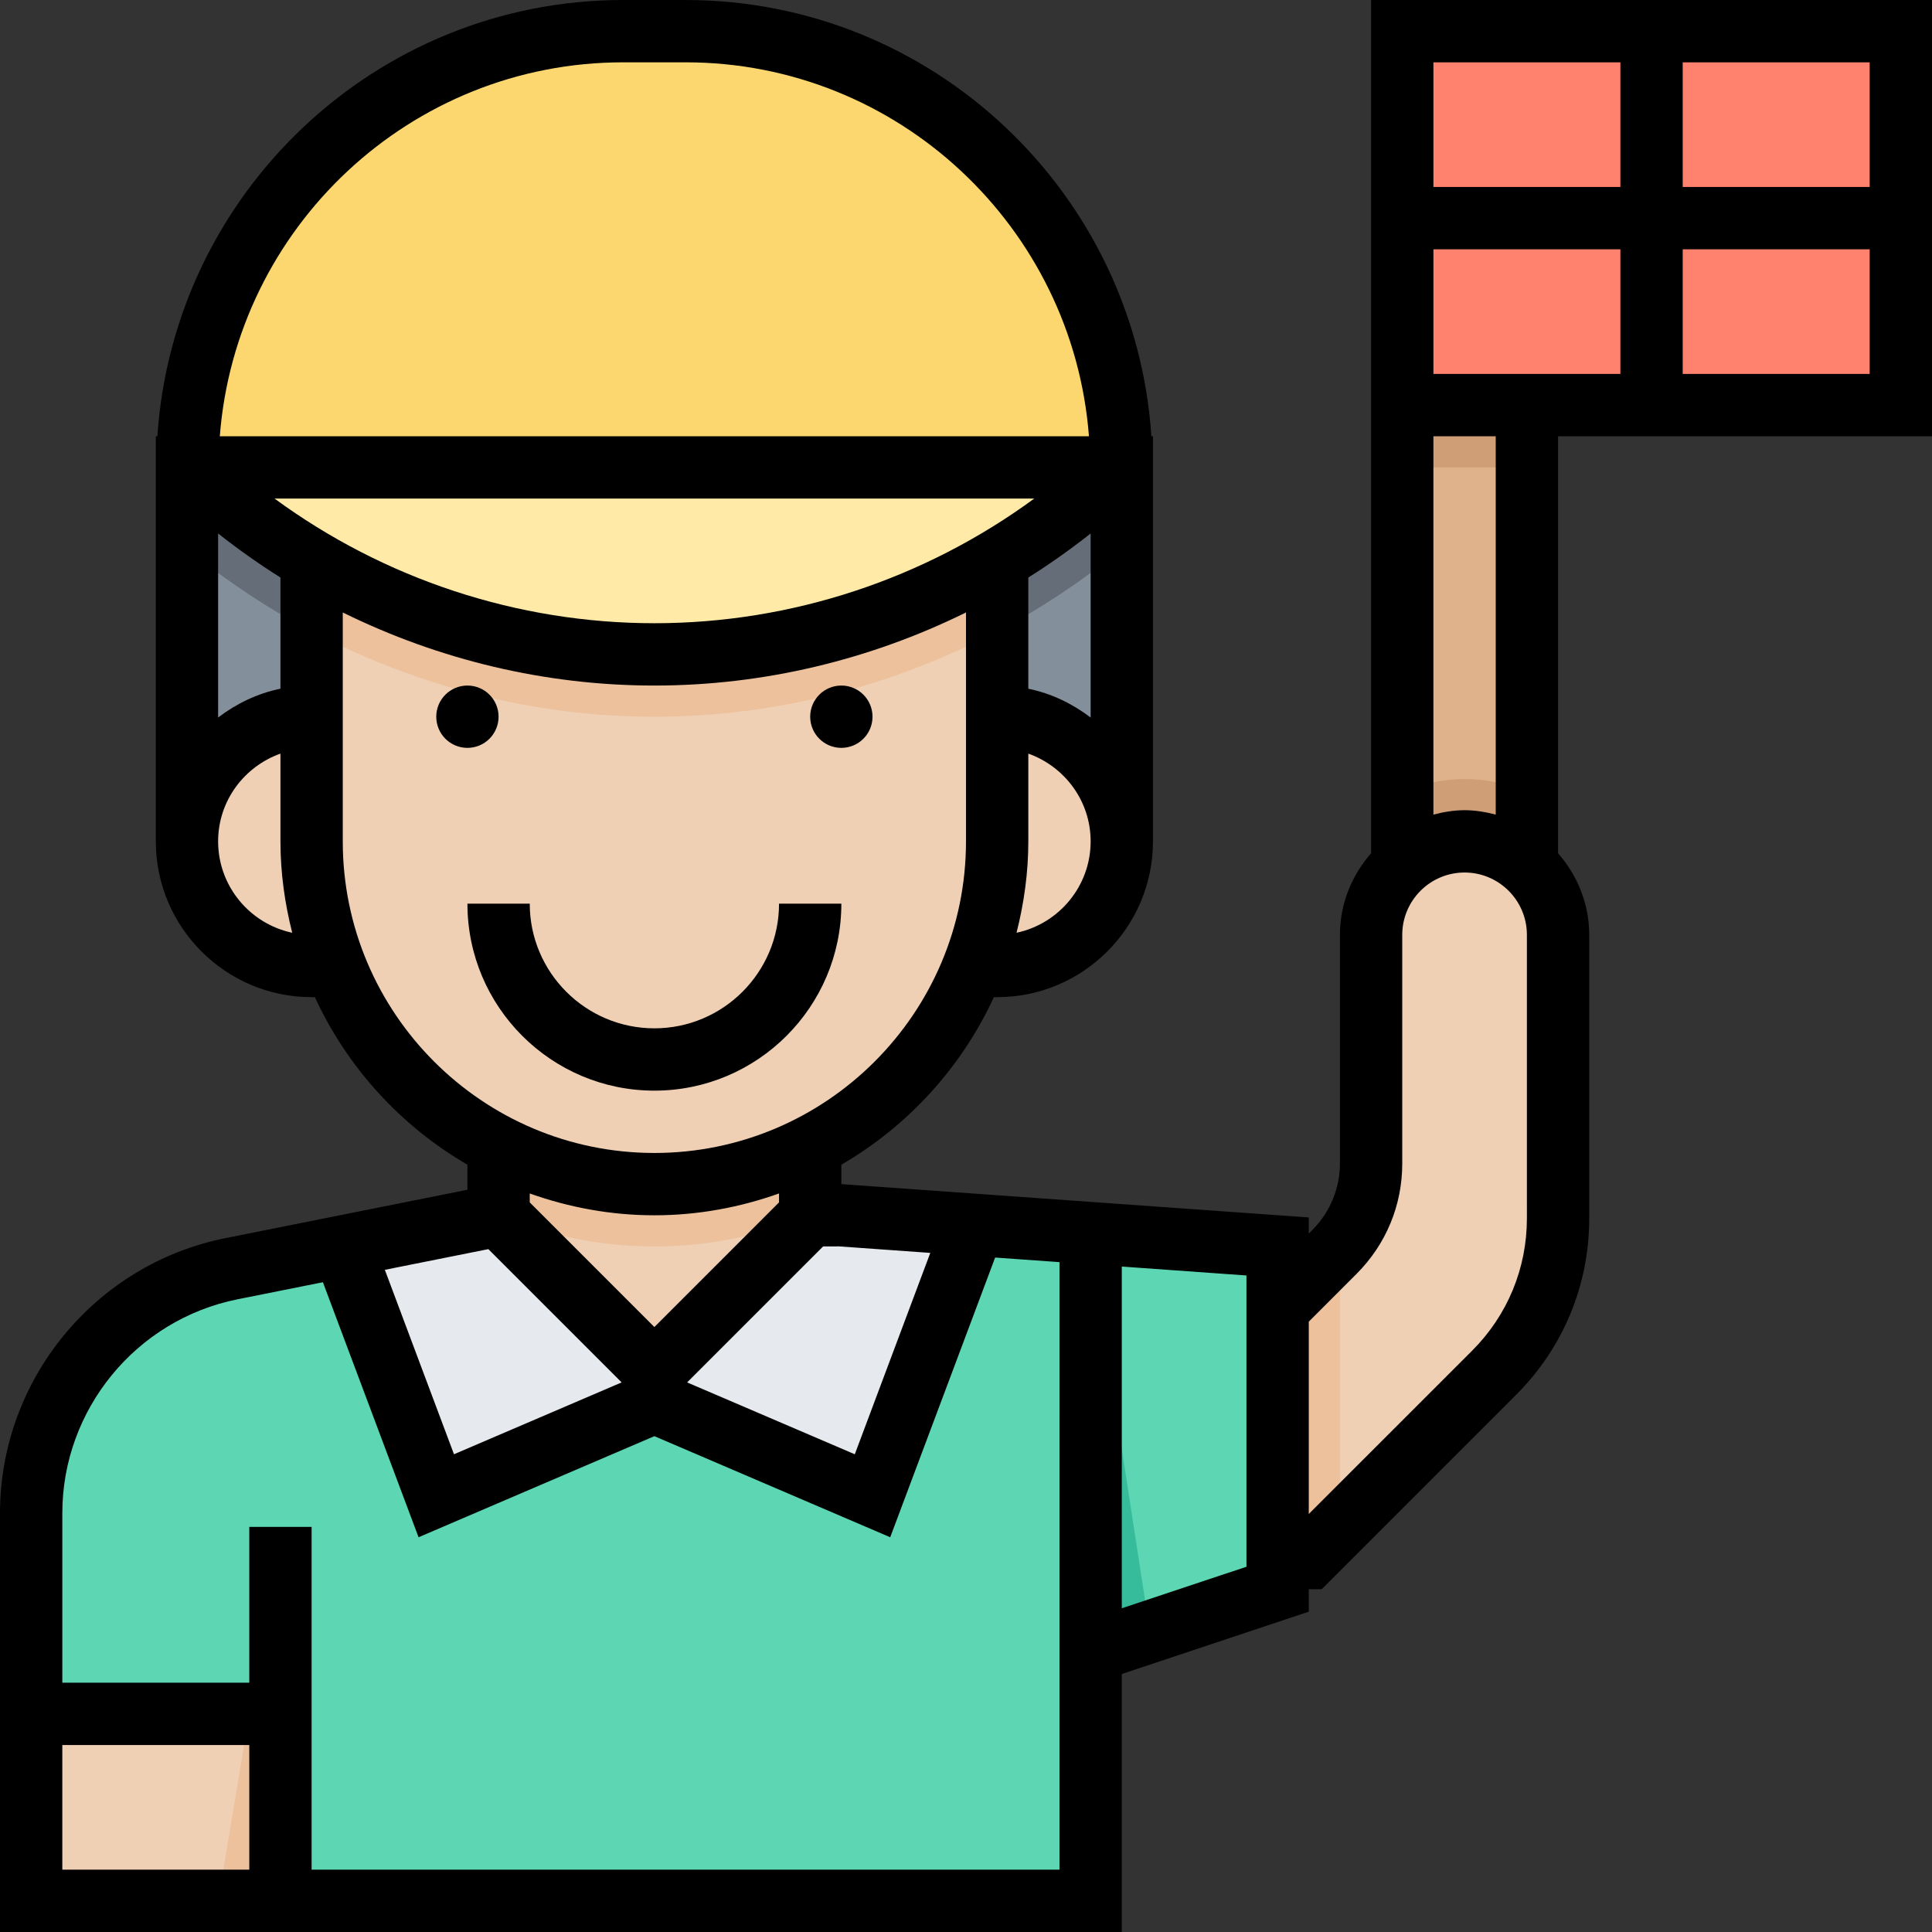 <svg height="496pt" viewBox="0 0 496 496" width="496pt" xmlns="http://www.w3.org/2000/svg"><rect x="0" y="0" width="496" height="496" fill="#333333" stroke="none"/><path d="m208 312h8l112 8v88l-48 16v64h-272v-99.535c0-30.504 21.535-56.777 51.449-62.762l68.551-13.703zm0 0" fill="#5cd6b3"/><path d="m72 488v-96l-16 96zm0 0" fill="#37bc9b"/><path d="m216 312h-88l-40 8 24 64 56-24 56 24 24-64 2.223-5.551zm0 0" fill="#e6e9ed"/><path d="m360 104h32v120h-32zm0 0" fill="#dfb28b"/><path d="m360 8h128v96h-128zm0 0" fill="#ff826e"/><path d="m376 200c-5.695 0-11.09 1.23-16 3.391v20.609h32v-20.609c-4.91-2.16-10.305-3.391-16-3.391zm0 0" fill="#cf9e76"/><path d="m328 336 14.625-14.625c6-6 9.375-14.145 9.375-22.621v-58.754c0-13.258 10.742-24 24-24s24 10.742 24 24v72.809c0 14.855-5.895 29.094-16.398 39.598l-47.602 47.594h-8zm0 0" fill="#f0d0b4"/><path d="m280 320v104l15.215-5.07zm0 0" fill="#37bc9b"/><path d="m8 440h64v48h-64zm0 0" fill="#f0d0b4"/><path d="m56 488h16v-48h-8zm0 0" fill="#ecc19c"/><path d="m128 280v32l40 40 40-40v-32zm0 0" fill="#f0d0b4"/><path d="m360 104h32v16h-32zm0 0" fill="#cf9e76"/><path d="m128 311.977c12.32 5.152 25.832 8.023 40 8.023s27.68-2.871 40-8.023v-31.977h-80zm0 0" fill="#ecc19c"/><path d="m48 112h240v104h-240zm0 0" fill="#838f9b"/><path d="m48 140.855c33.785 27.785 76.191 43.145 120 43.145s86.215-15.359 120-43.145v-28.855h-240zm0 0" fill="#656d78"/><path d="m80 144v72c0 48.602 39.398 88 88 88s88-39.398 88-88v-72zm0 0" fill="#f0d0b4"/><path d="m80 184c-17.672 0-32 14.328-32 32s14.328 32 32 32h176c17.672 0 32-14.328 32-32s-14.328-32-32-32zm0 0" fill="#f0d0b4"/><path d="m176 8h-16c-61.855 0-112 50.145-112 112l7.406 6.352c31.363 26.871 71.297 41.648 112.594 41.648s81.23-14.777 112.594-41.648l7.406-6.352c0-61.855-50.145-112-112-112zm0 0" fill="#fcd770"/><path d="m80 162.047c26.984 14.211 57.121 21.953 88 21.953s61.016-7.742 88-21.953v-18.047h-176zm0 0" fill="#ecc19c"/><path d="m168 168c41.297 0 81.23-14.777 112.594-41.648l7.406-6.352h-240l7.406 6.352c31.363 26.871 71.297 41.648 112.594 41.648zm0 0" fill="#ffeaa7"/><path d="m344 319.695c-.48.543-.855 1.16-1.375 1.672l-14.625 14.633v64h8l8-8zm0 0" fill="#ecc19c"/><path d="m216 232h-16c0 17.648-14.352 32-32 32s-32-14.352-32-32h-16c0 26.473 21.527 48 48 48s48-21.527 48-48zm0 0"/><path d="m128 184c0 4.418-3.582 8-8 8s-8-3.582-8-8 3.582-8 8-8 8 3.582 8 8zm0 0"/><path d="m224 184c0 4.418-3.582 8-8 8s-8-3.582-8-8 3.582-8 8-8 8 3.582 8 8zm0 0"/><path d="m496 112v-112h-144v219.055c-4.922 5.625-8 12.898-8 20.945v58.742c0 6.32-2.559 12.496-7.031 16.969l-.969.977v-4.137l-120-8.551v-4.992c17.098-9.93 30.832-24.953 39.16-43.008h.84c22.055 0 40-17.945 40-40v-104h-.406c-4.145-62.441-56.121-112-119.594-112h-16c-63.473 0-115.449 49.559-119.594 112h-.406v104c0 22.055 17.945 40 40 40h.84c8.32 18.055 22.055 33.09 39.16 43.008v6.434l-62.129 12.422c-33.527 6.703-57.871 36.402-57.871 70.609v107.527h288v-66.23l48-16v-5.77h3.312l49.945-49.945c12.086-12.086 18.742-28.16 18.742-45.246v-72.809c0-8.039-3.078-15.312-8-20.945v-107.055zm-128-48h48v32h-48zm64 32v-32h48v32zm48-48h-48v-32h48zm-64-32v32h-48v-32zm-177.168 305.656-19.383 51.695-43.043-18.449 34.914-34.91 4.113-.008zm-79.238 33.246-43.043 18.449-17.75-47.352 26.574-5.312zm-87.594-178.094c-5.945 1.215-11.328 3.855-16 7.391v-47.238c5.152 4.062 10.48 7.84 16 11.297zm-1.512-48.809h195.031c-28.207 20.672-62.352 32-97.512 32-35.16 0-69.32-11.328-97.52-32zm209.512 8.961v47.246c-4.672-3.535-10.055-6.184-16-7.391v-28.551c5.52-3.465 10.848-7.242 16-11.305zm-19.023 102.504c1.902-7.52 3.023-15.359 3.023-23.465v-22.527c9.289 3.312 16 12.113 16 22.527 0 11.527-8.168 21.168-19.023 23.465zm-100.977-223.465h16c54.641 0 99.449 42.391 103.566 96h-223.133c4.117-53.609 48.926-96 103.566-96zm-104 200c0-10.414 6.711-19.215 16-22.527v22.527c0 8.105 1.121 15.945 3.023 23.465-10.855-2.297-19.023-11.938-19.023-23.465zm32 0v-58.762c24.727 12.188 52.055 18.762 80 18.762s55.273-6.574 80-18.762v58.762c0 44.113-35.887 80-80 80s-80-35.887-80-80zm80 96c11.23 0 21.977-2.039 32-5.602v2.289l-32 32-32-32v-2.289c10.023 3.562 20.77 5.602 32 5.602zm-152 136h48v32h-48zm256 32h-192v-88h-16v40h-48v-43.527c0-26.609 18.93-49.695 45.016-54.914l21.879-4.375 24.562 65.473 60.543-25.953 60.543 25.953 26.938-71.809 16.52 1.176zm48-77.77-32 10.664v-87.734l32 2.289zm72-89.422c0 12.824-4.992 24.871-14.055 33.945l-41.945 41.934v-49.375l12.281-12.289c7.551-7.551 11.719-17.598 11.719-28.281v-58.742c0-8.824 7.176-16 16-16s16 7.176 16 16zm-8-103.672c-2.574-.672-5.223-1.137-8-1.137s-5.426.465-8 1.137v-97.137h16zm0 0"/></svg>